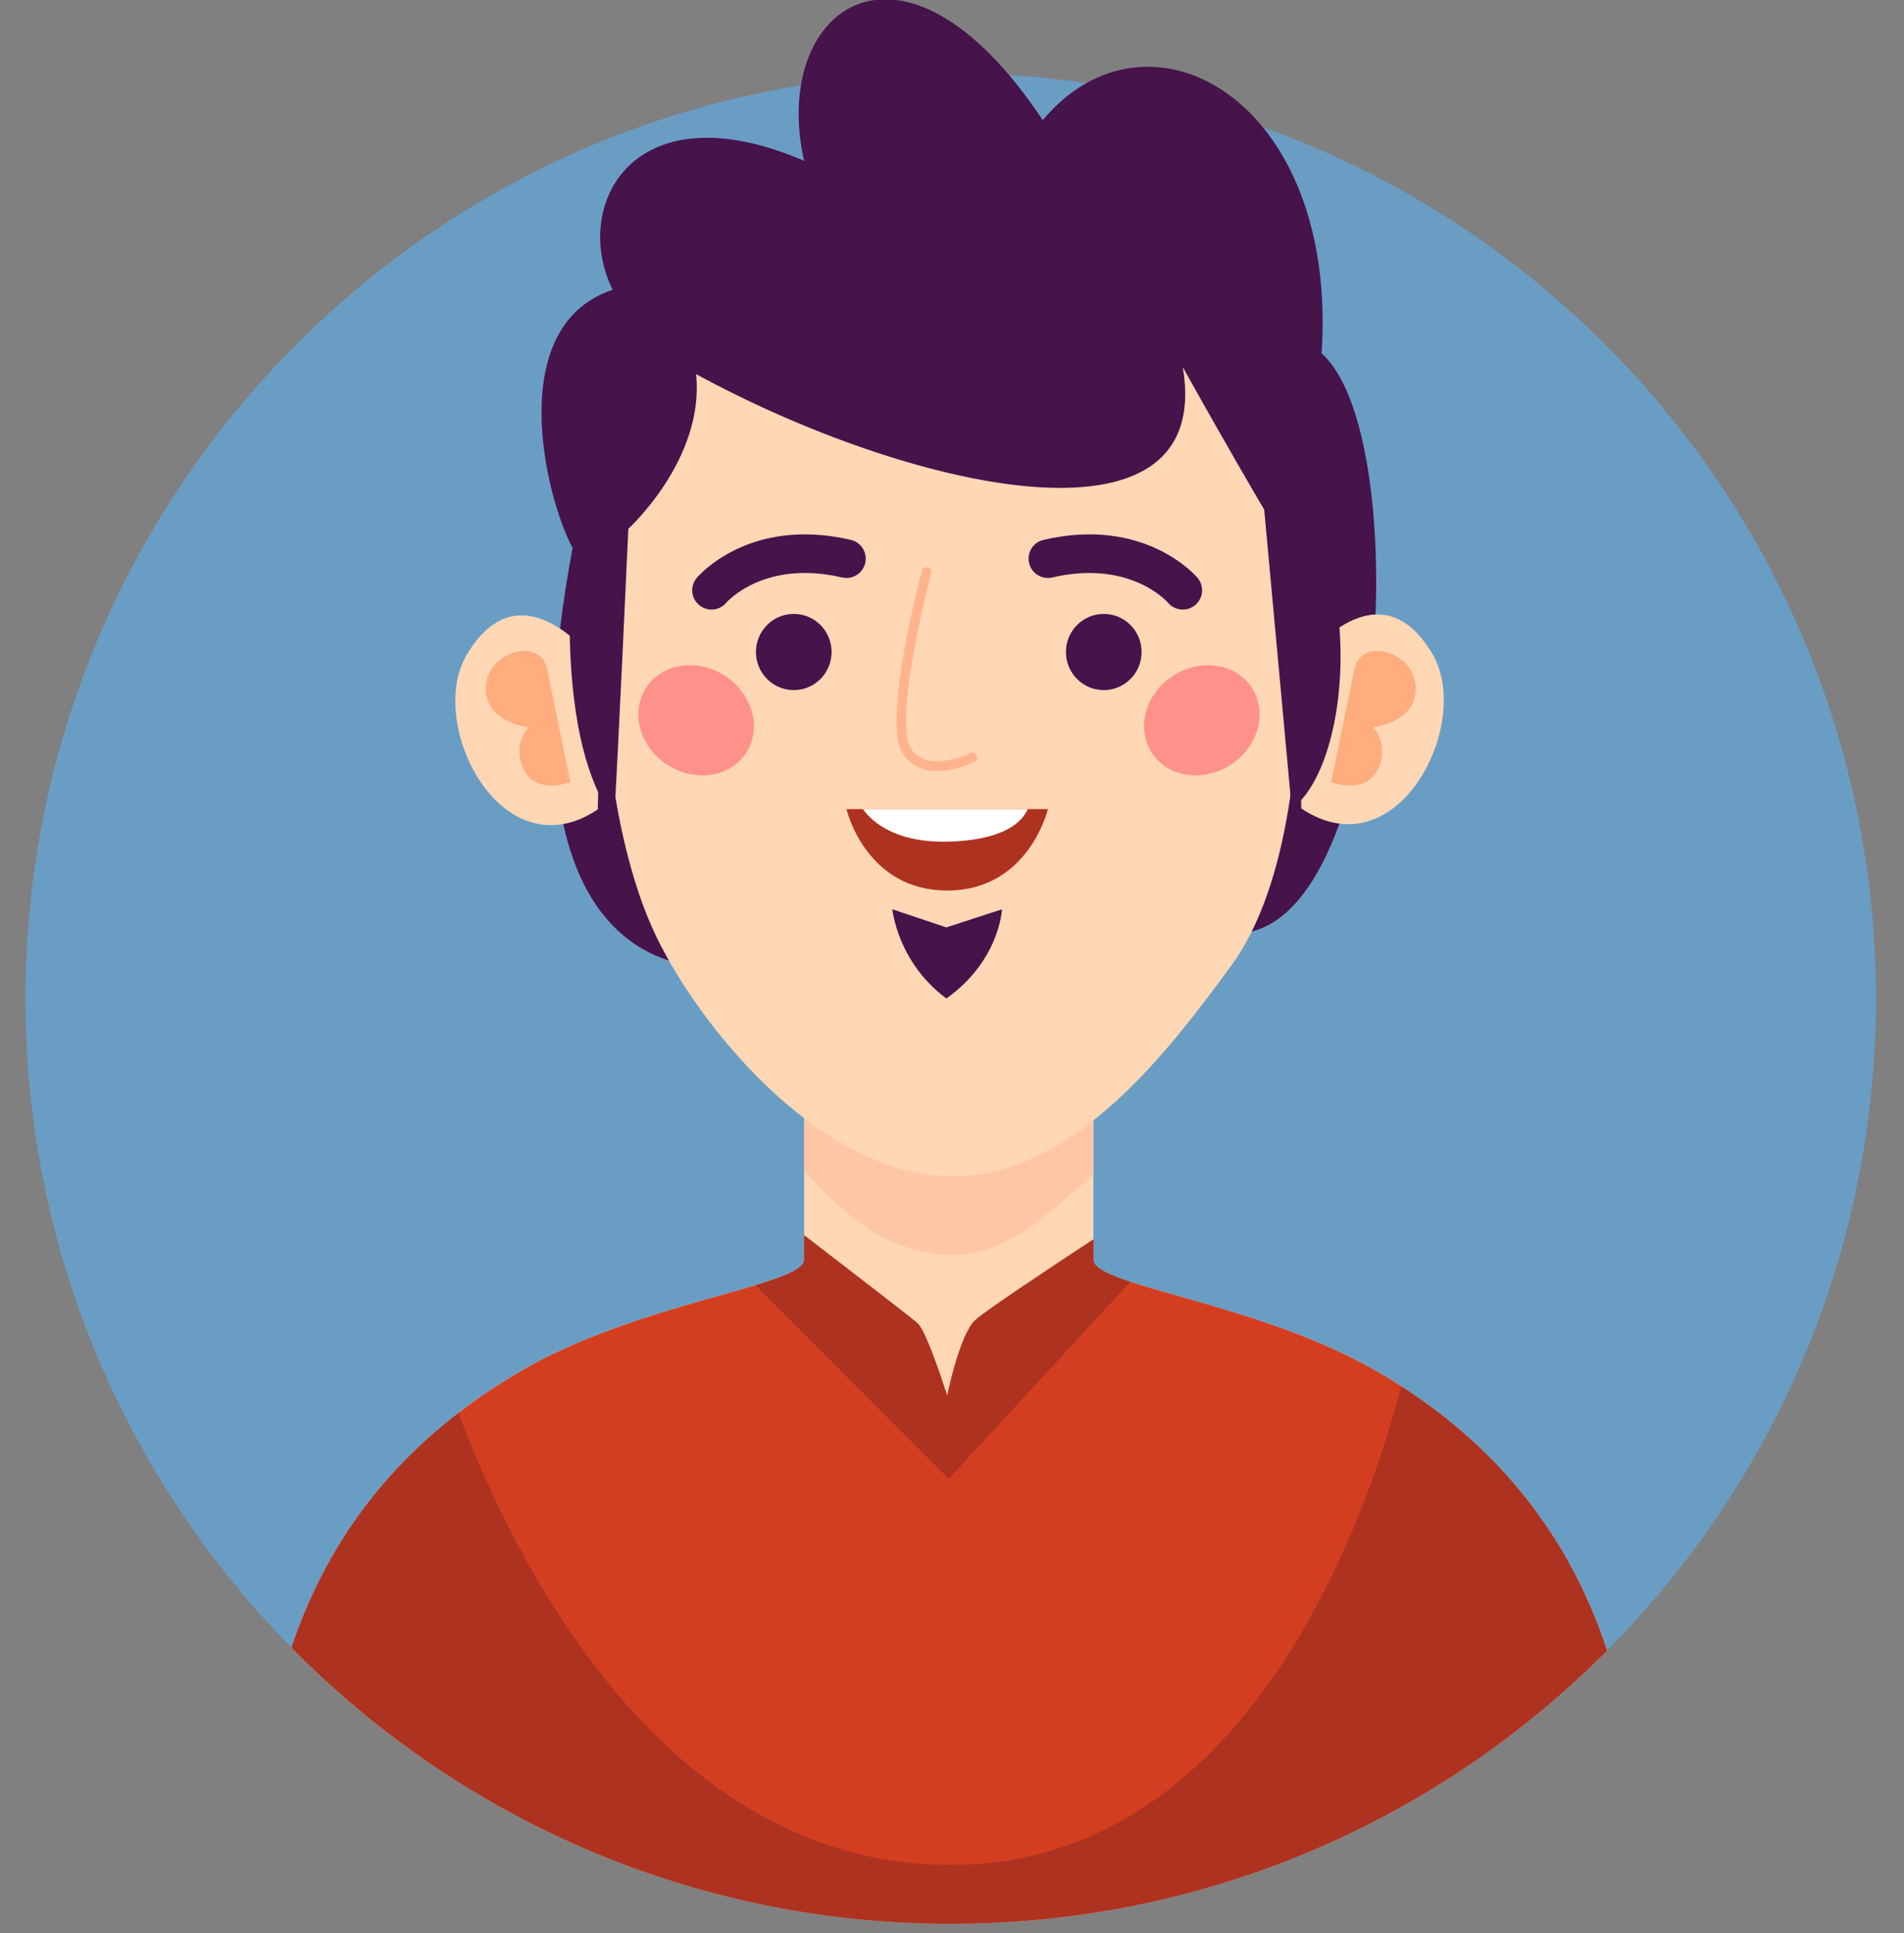 <?xml version="1.0" encoding="UTF-8" standalone="no"?><!DOCTYPE svg PUBLIC "-//W3C//DTD SVG 1.1//EN" "http://www.w3.org/Graphics/SVG/1.1/DTD/svg11.dtd"><svg width="100%" height="100%" viewBox="0 0 1113 1130" version="1.1" xmlns="http://www.w3.org/2000/svg" xmlns:xlink="http://www.w3.org/1999/xlink" xml:space="preserve" xmlns:serif="http://www.serif.com/" style="fill-rule:evenodd;clip-rule:evenodd;stroke-linejoin:round;stroke-miterlimit:2;"><rect x="0" y="0" width="1113" height="1130" fill="#808080" stroke="none"/><g><path d="M1096.59,583.638c0,148.736 -60.047,283.433 -157.193,381.199c-97.935,98.612 -233.591,159.618 -383.51,159.674l-1.297,0c-150.428,-0.338 -286.365,-62.02 -384.187,-161.422c-96.188,-97.653 -155.502,-231.617 -155.502,-379.451c-0,-298.655 242.161,-540.816 540.873,-540.816c298.712,-0 540.816,242.161 540.816,540.816Z" style="fill:#6a9dc4;fill-rule:nonzero;"/><path d="M721.893,545.693c89.997,0 105.682,-290.604 50.642,-339.138c9.991,-148.38 -101.268,-210.13 -162.995,-136.32c-82.396,-124.018 -159.516,-64.434 -139.478,23.799c-99.959,-43.014 -136.281,26.138 -111.907,75.371c-63.745,21.109 -39.371,121.391 -23.443,150.884c-50.761,270.764 90.938,244.241 90.938,244.241l319.016,-53.952l-22.773,35.115Z" style="fill:#46134b;fill-rule:nonzero;"/><g><g><path d="M939.392,964.837c-97.935,98.612 -233.591,159.618 -383.51,159.674l-1.297,0c-150.428,-0.338 -286.365,-62.02 -384.187,-161.422c27.796,-82.768 81.866,-131.313 134.527,-161.872c5.751,-3.383 11.728,-6.541 17.817,-9.473c7.442,-3.608 15.054,-6.935 22.665,-9.979c12.461,-5.018 25.034,-9.36 37.1,-13.194c47.304,-14.997 87.561,-22.271 87.561,-32.194l0,-190.684l169.09,0l-0,190.684c-0,11.107 49.39,18.888 103.686,37.776c9.867,3.383 19.96,7.217 29.883,11.502c8.288,3.552 16.52,7.443 24.526,11.728c4.341,2.311 8.627,4.736 12.855,7.273c51.139,31.01 102.672,79.442 129.284,160.181Z" style="fill:#ffd7b5;fill-rule:nonzero;"/></g><path d="M639.158,579.071l-0,107.69c-19.17,14.941 -44.993,44.435 -77.187,46.521c-46.91,2.988 -76.172,-32.82 -91.903,-48.833l0,-95.962l165.199,-15.449l3.891,6.033Z" style="fill:#ffc6a6;fill-rule:nonzero;"/><path d="M357.642,224.671c0,-0 -27.351,219.704 28.479,327.805c27.915,54.053 95.319,133.546 168.492,135.074c73.178,1.523 129.566,-74.92 164.613,-122.349c70.094,-94.857 28.648,-340.53 28.648,-340.53c-0,-0 -156.771,-124.345 -390.232,-0Z" style="fill:#ffd7b5;fill-rule:nonzero;"/><g><path d="M351.598,390.986c0,0 -45.686,-64.709 -78.94,-7.91c-23.636,40.364 20.59,127.666 76.781,90.07l2.159,-82.16Z" style="fill:#ffd7b5;fill-rule:nonzero;"/></g><g><path d="M758.536,390.428c-0,0 45.686,-64.709 78.94,-7.91c23.635,40.364 -20.591,127.666 -76.781,90.07l-2.159,-82.16Z" style="fill:#ffd7b5;fill-rule:nonzero;"/></g><g><g><path d="M486.114,381.125c0,12.297 -9.895,22.266 -22.107,22.266c-12.212,-0 -22.107,-9.969 -22.107,-22.266c-0,-12.297 9.895,-22.265 22.107,-22.265c12.212,-0 22.107,9.968 22.107,22.265Z" style="fill:#46134b;fill-rule:nonzero;"/><path d="M667.326,381.125c0,12.297 -9.895,22.266 -22.107,22.266c-12.212,-0 -22.108,-9.969 -22.108,-22.266c0,-12.297 9.896,-22.265 22.108,-22.265c12.212,-0 22.107,9.968 22.107,22.265Z" style="fill:#46134b;fill-rule:nonzero;"/></g></g><path d="M436.132,440.112c-9.354,14.327 -30.018,17.405 -46.155,6.873c-16.136,-10.532 -21.633,-30.689 -12.274,-45.015c9.354,-14.327 30.018,-17.405 46.154,-6.873c16.131,10.532 21.628,30.683 12.275,45.015Z" style="fill:#ff918b;fill-rule:nonzero;"/><path d="M673.325,440.112c9.354,14.327 30.018,17.405 46.155,6.873c16.136,-10.532 21.633,-30.689 12.274,-45.015c-9.354,-14.327 -30.018,-17.405 -46.154,-6.873c-16.131,10.532 -21.628,30.683 -12.275,45.015Z" style="fill:#ff918b;fill-rule:nonzero;"/><path d="M547.966,450.633c-8.441,0 -16.684,-2.937 -21.183,-11.942c-10.222,-20.438 11.203,-101.617 12.122,-105.062c0.4,-1.505 1.962,-2.374 3.45,-2.002c1.506,0.401 2.402,1.946 2.002,3.451c-6.095,22.902 -20.224,85.701 -12.528,101.093c8.485,16.965 34.996,4.234 35.261,4.11c1.393,-0.682 3.084,-0.112 3.772,1.291c0.688,1.399 0.113,3.085 -1.285,3.772c-5.357,2.622 -13.571,5.289 -21.611,5.289Z" style="fill:#ffb38d;fill-rule:nonzero;"/><path d="M415.919,356.328c-2.571,0 -5.148,-0.874 -7.262,-2.655c-4.765,-4.015 -5.368,-11.13 -1.353,-15.889c1.24,-1.477 31.117,-35.943 90.047,-22.197c6.067,1.409 9.839,7.476 8.424,13.537c-1.41,6.067 -7.488,9.844 -13.538,8.424c-45.663,-10.645 -67.478,14.512 -67.692,14.772c-2.227,2.644 -5.418,4.008 -8.626,4.008Z" style="fill:#46134b;fill-rule:nonzero;"/><path d="M691.418,356.328c-3.18,0 -6.343,-1.336 -8.57,-3.941c-1.032,-1.172 -22.896,-25.281 -67.748,-14.839c-6.05,1.415 -12.128,-2.357 -13.538,-8.424c-1.409,-6.067 2.357,-12.128 8.424,-13.537c58.919,-13.735 88.801,20.726 90.048,22.197c4.014,4.759 3.411,11.874 -1.354,15.889c-2.114,1.781 -4.696,2.655 -7.262,2.655Z" style="fill:#46134b;fill-rule:nonzero;"/><path d="M612.545,472.96c0,0 -11.107,47.587 -58.862,47.587c-47.812,-0 -58.863,-47.587 -58.863,-47.587l117.725,0Z" style="fill:#ad3320;fill-rule:nonzero;"/><path d="M319.804,391.099l13.555,66.097c-0,-0 -19.683,7.595 -27.013,-7.065c-7.33,-14.659 2.526,-25 2.526,-25c-0,0 -25.987,-2.853 -24.887,-23.748c1.105,-20.889 31.923,-29.273 35.819,-10.284Z" style="fill:#ffac7e;fill-rule:nonzero;"/><path d="M791.733,391.099l-13.554,66.097c0,-0 19.683,7.595 27.013,-7.065c7.329,-14.659 -2.526,-25 -2.526,-25c-0,0 25.986,-2.853 24.887,-23.748c-1.111,-20.889 -31.929,-29.273 -35.82,-10.284Z" style="fill:#ffac7e;fill-rule:nonzero;"/></g><path d="M338.861,284.701c0,-0 -22.304,136.337 20.112,194.382c2.233,-35.949 8.328,-170.008 8.328,-170.008c-0,-0 44.705,-40.624 39.619,-90.386c122.879,67.027 303.651,109.685 284.498,-4.06c28.298,50.778 47.592,83.276 47.592,83.276l16.052,174.694c22.339,-15.132 40.562,-81.494 18.742,-156.415c-19.322,-66.339 -1.28,-107.65 -1.28,-107.65l-69.976,-91.401l-260.637,31.484l-69.53,31.484l-33.204,43.668l-0.316,60.932Z" style="fill:#46134b;fill-rule:nonzero;"/><path d="M939.392,964.837c-97.935,98.612 -233.591,159.618 -383.51,159.674l-1.297,0c-150.428,-0.338 -286.365,-62.02 -384.187,-161.422c21.256,-63.373 57.96,-106.674 97.653,-137.177c12.122,-9.36 24.526,-17.535 36.874,-24.695c5.751,-3.383 11.728,-6.541 17.817,-9.473c7.442,-3.608 15.054,-6.935 22.665,-9.979c12.461,-5.018 25.034,-9.36 37.1,-13.194c22.44,-7.104 43.358,-12.516 59.088,-17.253c17.366,-5.243 28.473,-9.754 28.473,-14.941l0,-14.321c22.215,17.084 62.189,47.869 66.193,51.364c5.638,4.849 17.422,42.569 17.422,42.569c-0,-0 7.329,-36.198 16.52,-44.429c6.145,-5.526 44.372,-30.954 68.955,-47.079l-0,11.896c-0,4.511 8.175,8.458 21.594,12.912c19.452,6.371 49.898,13.644 82.092,24.864c9.867,3.383 19.96,7.217 29.883,11.502c8.288,3.552 16.52,7.443 24.526,11.728c4.341,2.311 8.627,4.736 12.855,7.273c2.988,1.804 6.033,3.721 9.021,5.694c48.094,31.123 95.23,78.484 120.263,154.487Z" style="fill:#d43e20;fill-rule:nonzero;"/><path d="M660.752,749.289l-106.167,115.188l-112.99,-113.159c17.366,-5.243 28.473,-9.754 28.473,-14.941l0,-14.321c22.215,17.084 62.189,47.869 66.193,51.364c5.638,4.849 17.422,42.569 17.422,42.569c-0,-0 7.329,-36.198 16.52,-44.429c6.145,-5.526 44.372,-30.954 68.955,-47.079l-0,11.896c-0,4.511 8.175,8.458 21.594,12.912Z" style="fill:#ad3320;fill-rule:nonzero;"/><path d="M939.392,964.837c-97.935,98.612 -233.591,159.618 -383.51,159.674l-1.297,0c-150.428,-0.338 -286.365,-62.02 -384.187,-161.422c21.256,-63.373 57.96,-106.674 97.653,-137.177c29.995,80.232 117.162,264.206 287.436,264.206c171.458,0 241.597,-196.209 263.642,-279.768c48.094,31.123 95.23,78.484 120.263,154.487Z" style="fill:#ad3320;fill-rule:nonzero;"/><path d="M600.762,472.96c-3.158,7.274 -12.855,17.028 -41.667,18.832c-34.957,2.199 -49.559,-11.615 -54.69,-18.832l96.357,0Z" style="fill:#fff;fill-rule:nonzero;"/><path d="M521.658,531.524l31.534,10.578l32.516,-10.578c-0,0 -1.263,29.917 -32.516,52.142c-28.687,-21.368 -31.534,-52.142 -31.534,-52.142Z" style="fill:#46134b;fill-rule:nonzero;"/></g></svg>